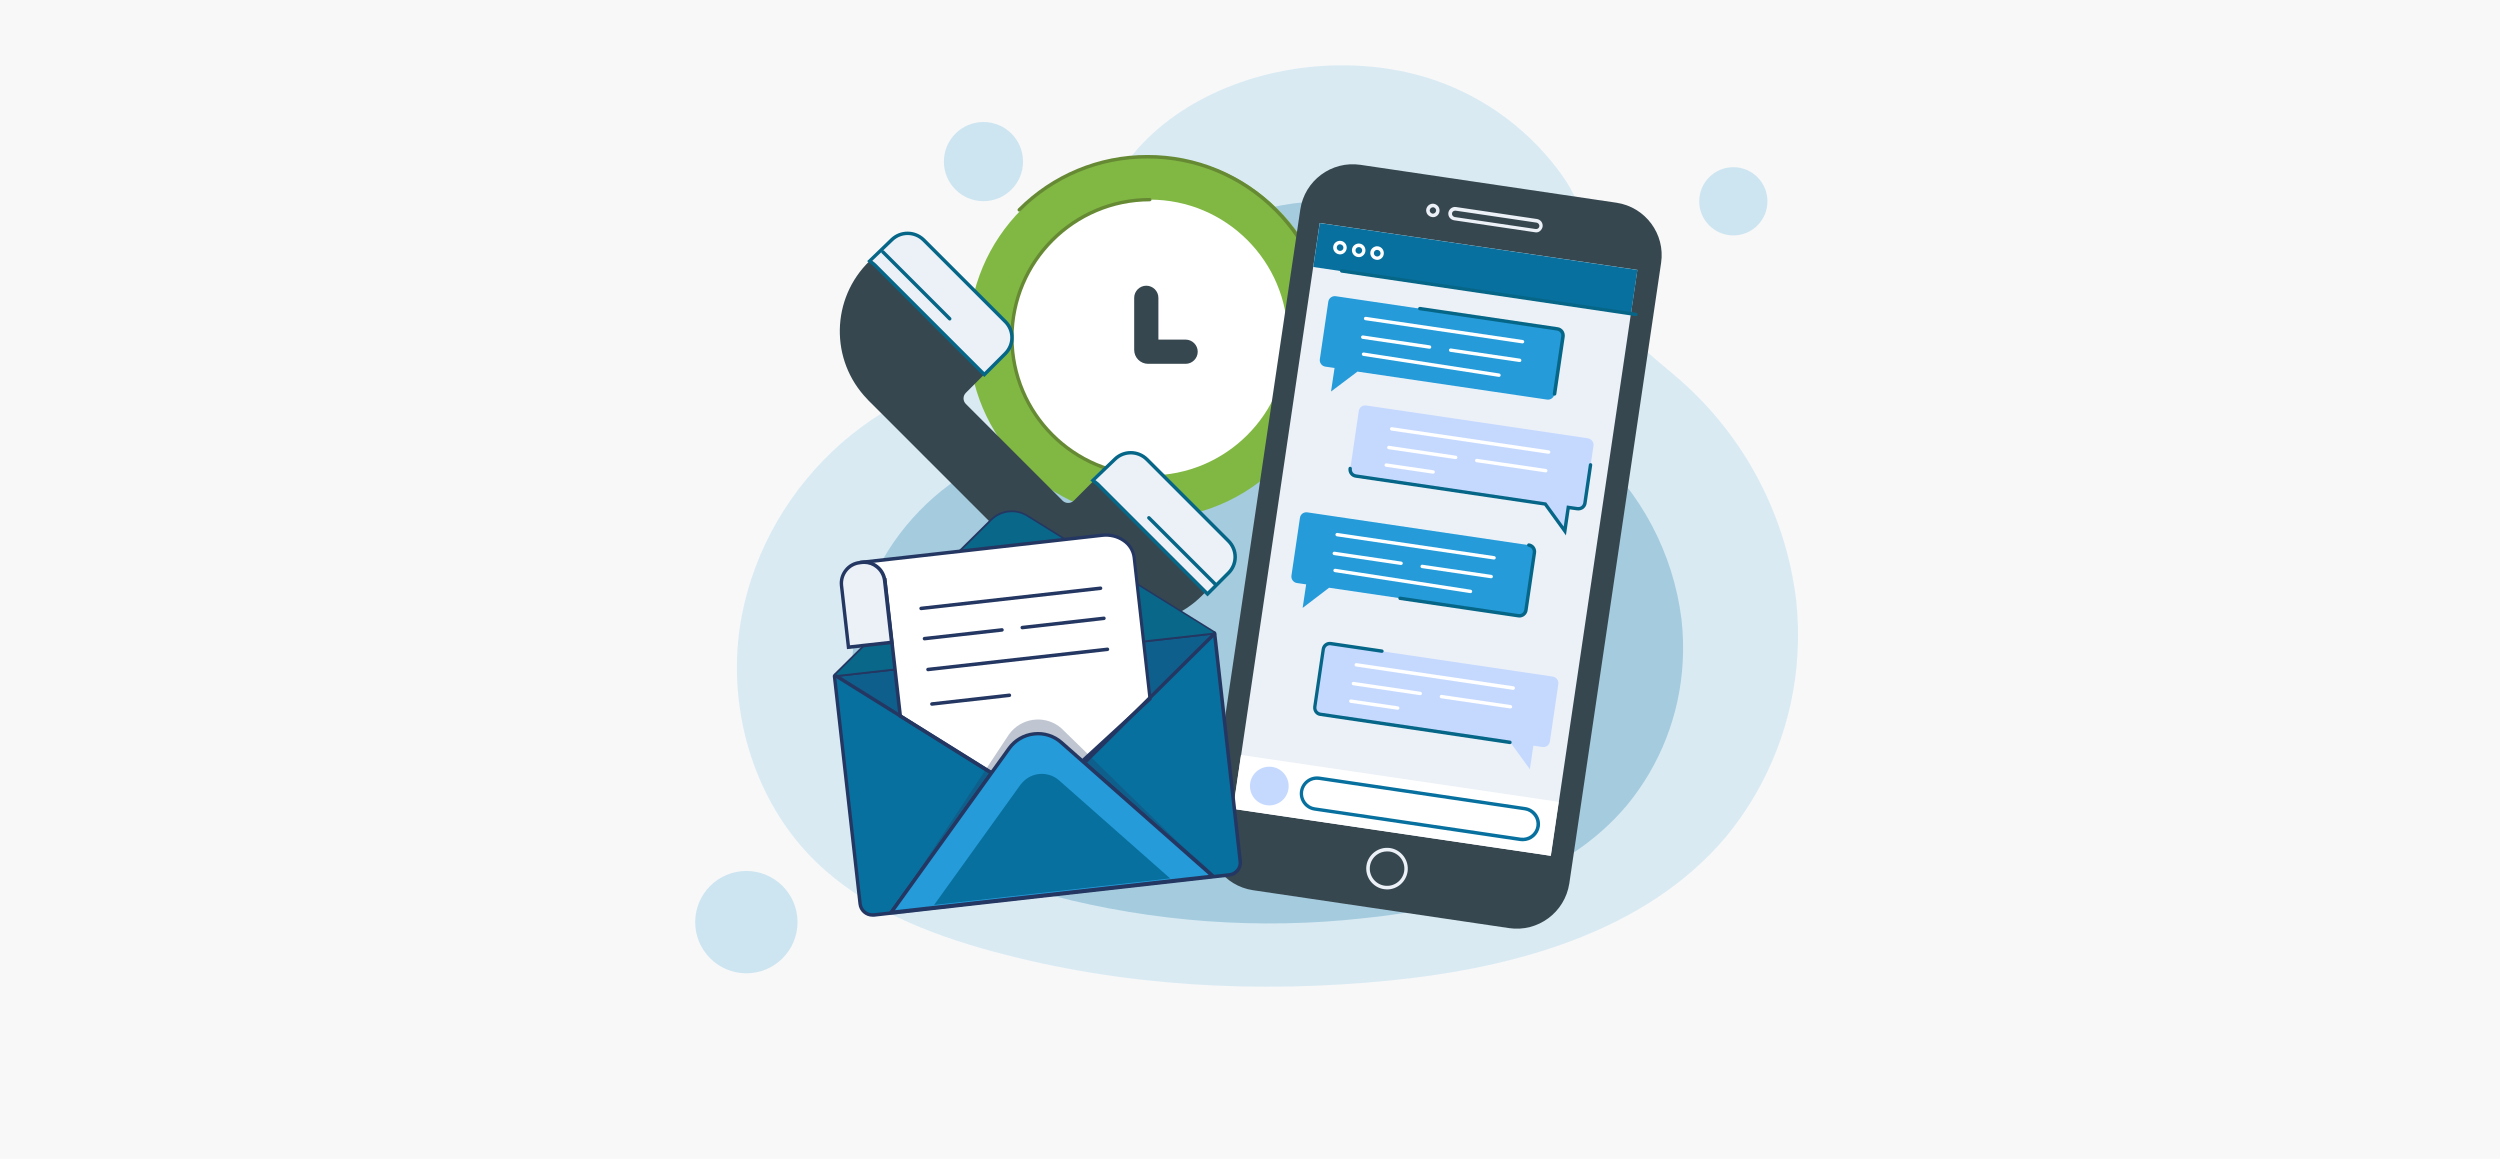 <?xml version="1.0" encoding="utf-8"?>
<!-- Generator: Adobe Illustrator 24.3.0, SVG Export Plug-In . SVG Version: 6.00 Build 0)  -->
<svg version="1.1" id="Layer_1" xmlns="http://www.w3.org/2000/svg" xmlns:xlink="http://www.w3.org/1999/xlink" x="0px" y="0px"
	 viewBox="0 0 1920 890" style="enable-background:new 0 0 1920 890;" xml:space="preserve">
<style type="text/css">
	.st0{fill:#F8F8F8;}
	.st1{opacity:0.15;}
	.st2{fill:#259BDA;}
	.st3{opacity:0.25;}
	.st4{fill:#07709E;}
	.st5{opacity:0.2;fill:#259BDA;enable-background:new    ;}
	.st6{fill:#81B844;}
	.st7{fill:#668934;}
	.st8{fill:#FFFFFF;}
	.st9{fill:#37474F;}
	.st10{fill:#ECF1F7;}
	.st11{fill:#066687;}
	.st12{fill:none;}
	.st13{fill:#C5D9FF;}
	.st14{fill:#243762;}
	.st15{opacity:0.29;fill:#243762;enable-background:new    ;}
	.st16{fill:#F7A9B4;}
	.st17{fill:#096889;}
</style>
<rect id="Rectángulo_22_1_" class="st0" width="1920" height="890"/>
<g id="Grupo_215" transform="translate(-438.844 349.016)">
	<g id="Grupo_195" transform="translate(438.844 -349.016)">
		<g id="Grupo_192" transform="translate(6.691)" class="st1">
			<g id="Grupo_191">
				<path id="Trazado_250" class="st2" d="M1373.8,501.8c0.8-13.8,0.4-27.7-1.1-41.5c-8.1-65.3-39.9-125.3-89.3-168.6
					c-17.4-15.3-37.2-29.1-48.6-49.3c-19.1-34.1-17.6-73.3-41.3-107c-24-34-58-59.7-97.3-73.5C980,21.6,817.3,87.1,831.9,227.1
					c0.1,0.5,0.1,1.2,0.2,2.2c1.8,28.1-19.5,52.3-47.6,54.1c-0.8,0-1.6,0.1-2.3,0.1c-107.2,2.5-199.5,85.2-219.3,189.9
					c-12.7,67.3,8.1,141.2,57.4,188.8c36.8,35.6,86.1,55.1,135.5,68.5c99,26.9,203.1,32.6,305.2,22.3
					c95.5-9.6,196.3-37.1,258.1-110.6C1351.8,602.6,1371,553.3,1373.8,501.8z"/>
			</g>
		</g>
		<g id="Grupo_194" transform="translate(25.126 21.814)" class="st3">
			<g id="Grupo_193">
				<path id="Trazado_251" class="st4" d="M1267.2,486.6c0.6-10.8,0.3-21.7-0.9-32.5c-6.3-51.1-31.2-98.1-70-132.1
					c-13.6-12-29.2-22.8-38-38.7c-15-26.7-13.8-57.5-32.4-83.8c-18.8-26.6-45.4-46.8-76.2-57.6c-91-31.5-218.5,19.8-207,129.5
					c0,0.4,0.1,1,0.1,1.7c1.4,22-15.3,41-37.3,42.4c-0.6,0-1.2,0.1-1.8,0.1c-84,2-156.3,66.8-171.8,148.8
					c-9.9,52.8,6.3,110.6,44.9,147.9c28.8,27.9,67.5,43.2,106.1,53.7c78,20.3,159,26.3,239.1,17.4c74.8-7.6,153.8-29.1,202.2-86.6
					C1250,565.6,1265,527,1267.2,486.6z"/>
			</g>
		</g>
		<circle id="Elipse_23" class="st5" cx="1331.2" cy="154.6" r="26.2"/>
		<circle id="Elipse_24" class="st5" cx="755.3" cy="124.1" r="30.4"/>
		<circle id="Elipse_25" class="st5" cx="573.2" cy="708.2" r="39.3"/>
	</g>
	<g id="Grupo_197" transform="translate(482.696 -334.597)">
		<g id="Grupo_196">
			<circle id="Elipse_26" class="st6" cx="839.2" cy="244.8" r="139.2"/>
			<path id="Trazado_252" class="st7" d="M935.9,345c-0.4,0-0.7-0.1-1-0.4c-0.5-0.5-0.5-1.4,0-1.9c25.9-25.8,40.5-60.9,40.4-97.5
				c0.1-36.6-14.4-71.7-40.4-97.5c-25.8-25.9-60.9-40.5-97.5-40.4c-36.6-0.1-71.7,14.4-97.5,40.4c-0.5,0.5-1.4,0.5-1.9,0
				c-0.5-0.5-0.5-1.4,0-1.9c26.3-26.4,62.1-41.3,99.4-41.2c37.3-0.1,73.1,14.7,99.4,41.2c26.4,26.3,41.3,62.1,41.2,99.4
				c0.1,37.3-14.7,73.1-41.2,99.4C936.5,344.9,936.2,345,935.9,345z"/>
			<circle id="Elipse_27" class="st8" cx="839.2" cy="244.8" r="105.9"/>
			<path id="Trazado_253" class="st7" d="M839.2,352C780,351.9,732,304,732,244.8c0.1-59.2,48-107.2,107.2-107.2
				c0.7,0,1.3,0.6,1.3,1.3v0c0,0.7-0.6,1.3-1.3,1.3l0,0c-57.7,0.1-104.5,46.9-104.6,104.6c0.1,57.7,46.9,104.5,104.6,104.6
				c0.7,0,1.3,0.6,1.3,1.3v0C840.6,351.4,840,352,839.2,352C839.2,352,839.2,352,839.2,352z"/>
			<path id="Trazado_254" class="st9" d="M866.7,265h-28.8c-5.9,0-10.7-4.8-10.7-10.7v-40c0-5.1,4.2-9.3,9.3-9.3
				c5.1,0,9.3,4.2,9.3,9.3v32.1h20.9c5.1,0,9.3,4.2,9.3,9.3C876,260.8,871.8,265,866.7,265z"/>
		</g>
	</g>
	<g id="Grupo_202" transform="translate(462.038 -322.347)">
		<path id="Trazado_255" class="st9" d="M643.8,280.9l149.9,149.9c29.3,29.3,76.9,29.3,106.2,0c0,0,0,0,0,0l17.9-17.9
			c6.8-6.8,6.8-17.7,0-24.5l-61.2-61.2c-6.8-6.8-17.7-6.8-24.5,0c0,0,0,0,0,0l-30.6,30.6c-2.4,2.4-6.3,2.4-8.7,0l-74.2-74.2
			c-2.4-2.4-2.4-6.2,0-8.6l30.2-30.2c6.8-6.8,6.8-17.7,0-24.5L686,157.5c-6.7-6.7-17.5-6.8-24.3-0.2l-17,16.4
			c-29.8,28.8-30.7,76.4-1.8,106.2C643.2,280.2,643.5,280.5,643.8,280.9z"/>
		<g id="Grupo_198" transform="translate(4.37 0)">
			<path id="Trazado_256" class="st10" d="M644.1,176.7l84.3,84.3l2.9-2.9l13.3-13.3c6.8-6.8,6.8-17.7,0-24.5l-62.8-62.8
				c-6.7-6.7-17.5-6.8-24.3-0.2l-17,16.4L644.1,176.7z"/>
			<path id="Trazado_257" class="st11" d="M728.4,262.9l-85.1-85.1l-4.9-3.9l18.1-17.5c7.3-7,18.9-6.9,26.2,0.2l62.8,62.8
				c7.3,7.3,7.3,19.1,0,26.4L728.4,262.9z M642.4,173.6l2.7,2.2l83.3,83.3l15.2-15.2c3-3,4.7-7.1,4.7-11.3c0-4.2-1.7-8.3-4.7-11.3
				l-62.8-62.8c-6.2-6.1-16.1-6.2-22.4-0.2L642.4,173.6z"/>
		</g>
		<g id="Grupo_199" transform="translate(40.166 35.194)">
			<path id="Trazado_258" class="st10" d="M779.7,310.1l84.3,84.3l2.9-2.9l13.3-13.3c6.8-6.8,6.8-17.7,0-24.5l-62.8-62.8
				c-6.7-6.7-17.5-6.8-24.3-0.2l-17,16.4L779.7,310.1z"/>
			<path id="Trazado_259" class="st11" d="M864,396.2l-85.1-85.1l-4.9-3.9l18.1-17.5c7.3-7,18.9-6.9,26.2,0.2l62.8,62.8
				c3.5,3.5,5.5,8.2,5.5,13.2c0,5-2,9.7-5.5,13.2L864,396.2z M778,306.9l2.7,2.2l83.3,83.3l15.2-15.2c3-3,4.7-7.1,4.7-11.3
				c0-4.2-1.7-8.3-4.7-11.3l-62.8-62.8c-6.2-6.1-16.1-6.2-22.4-0.2L778,306.9z"/>
		</g>
		<g id="Grupo_200" transform="translate(6.645 2.998)">
			<line id="Línea_21" class="st12" x1="648.3" y1="163.8" x2="699.6" y2="215.2"/>
			<path id="Trazado_260" class="st11" d="M699.6,216.5c-0.4,0-0.7-0.1-1-0.4l-51.3-51.3c-0.5-0.5-0.5-1.4,0-1.9c0,0,0,0,0,0
				c0.5-0.5,1.4-0.5,1.9,0l51.3,51.3c0.5,0.5,0.5,1.4,0,1.9C700.3,216.3,700,216.5,699.6,216.5z"/>
		</g>
		<g id="Grupo_201" transform="translate(49.294 45.648)">
			<line id="Línea_22" class="st12" x1="809.8" y1="325.4" x2="861.2" y2="376.7"/>
			<path id="Trazado_261" class="st11" d="M861.2,378c-0.4,0-0.7-0.1-1-0.4l-51.3-51.3c-0.5-0.5-0.5-1.4,0-1.9c0,0,0,0,0,0
				c0.5-0.5,1.4-0.5,1.9,0l51.3,51.3c0.5,0.5,0.5,1.4,0,1.9c0,0,0,0,0,0C861.9,377.9,861.5,378,861.2,378z"/>
		</g>
	</g>
	<g id="Grupo_205" transform="translate(521.076 -333.129)">
		<path id="Trazado_262" class="st9" d="M1076.7,696.9l-196.6-29.1c-22.2-3.3-37.6-24-34.3-46.2L916.4,145
			c3.3-22.2,24-37.6,46.2-34.3l196.6,29.1c22.2,3.3,37.6,24,34.3,46.2l-70.5,476.6C1119.6,684.8,1098.9,700.2,1076.7,696.9z"/>
		
			<rect id="Rectángulo_136" x="793" y="275" transform="matrix(0.146 -0.989 0.989 0.146 477.104 1349.481)" class="st10" width="455" height="246.7"/>
		
			<rect id="Rectángulo_137" x="1034.2" y="66.8" transform="matrix(0.146 -0.989 0.989 0.146 709.291 1202.244)" class="st4" width="34.1" height="246.7"/>
		<path id="Trazado_263" class="st10" d="M983,667.2c-0.8,0-1.6-0.1-2.3-0.2c-4.2-0.6-7.9-2.9-10.5-6.3c-2.5-3.4-3.6-7.6-3-11.8
			c0.6-4.2,2.9-7.9,6.3-10.5c3.4-2.5,7.6-3.6,11.8-3c4.2,0.6,7.9,2.9,10.5,6.3c2.5,3.4,3.6,7.6,3,11.8
			C997.6,661.4,990.9,667.2,983,667.2z M983,638c-2.8,0-5.6,0.9-7.9,2.6c-2.8,2.1-4.7,5.2-5.2,8.7c-0.5,3.5,0.4,7,2.5,9.8
			c2.1,2.8,5.2,4.7,8.7,5.2c7.2,1.1,14-3.9,15.1-11.2c0.5-3.5-0.4-7-2.5-9.8c-2.1-2.8-5.2-4.7-8.7-5.2
			C984.3,638.1,983.6,638,983,638L983,638z"/>
		<path id="Trazado_264" class="st10" d="M1018.3,150.9c-0.3,0-0.5,0-0.8-0.1c-1.3-0.2-2.5-0.9-3.4-2c-0.8-1.1-1.2-2.5-1-3.8
			c0.2-1.3,0.9-2.5,2-3.4c1.1-0.8,2.5-1.2,3.8-1c1.3,0.2,2.5,0.9,3.4,2c0.8,1.1,1.2,2.5,1,3.8l0,0
			C1023,149.1,1020.8,150.9,1018.3,150.9z M1018.3,143.3c-0.5,0-1,0.2-1.5,0.5c-0.5,0.4-0.9,1-1,1.6c-0.1,0.6,0.1,1.3,0.5,1.8
			c0.4,0.5,1,0.9,1.6,1c0.6,0.1,1.3-0.1,1.8-0.5c0.5-0.4,0.9-1,1-1.6l0,0c0.1-0.6-0.1-1.3-0.5-1.8c-0.4-0.5-1-0.9-1.6-1
			C1018.5,143.3,1018.4,143.3,1018.3,143.3L1018.3,143.3z"/>
		<path id="Trazado_265" class="st10" d="M1097.5,162.6c-0.3,0-0.5,0-0.8-0.1l-62.2-9.2c-1.3-0.2-2.5-0.9-3.4-2
			c-0.8-1.1-1.2-2.5-1-3.8c0.2-1.3,0.9-2.5,2-3.4c1.1-0.8,2.5-1.2,3.8-1l62.2,9.2c1.3,0.2,2.5,0.9,3.4,2c0.8,1.1,1.2,2.5,1,3.8
			c-0.2,1.3-0.9,2.5-2,3.4C1099.7,162.3,1098.6,162.6,1097.5,162.6z M1035.3,145.9c-1.2,0-2.3,0.9-2.4,2.1c-0.1,0.6,0.1,1.3,0.5,1.8
			c0.4,0.5,1,0.9,1.6,1l62.2,9.2c1.3,0.2,2.6-0.7,2.8-2.1c0,0,0,0,0,0c0.1-0.6-0.1-1.3-0.5-1.8c-0.4-0.5-1-0.9-1.6-1l-62.2-9.2
			C1035.5,145.9,1035.4,145.9,1035.3,145.9z"/>
		<path id="Trazado_266" class="st13" d="M1110.2,503.7L940,478.5c-2.8-0.4-5.3,1.5-5.7,4.3l-6.5,44.2c-0.4,2.8,1.5,5.3,4.3,5.7
			l145.6,21.5l15,20.7l2.7-18.1l7,1c2.8,0.4,5.3-1.5,5.7-4.3l6.5-44.2C1114.9,506.7,1113,504.1,1110.2,503.7
			C1110.2,503.7,1110.2,503.7,1110.2,503.7z"/>
		<path id="Trazado_267" class="st11" d="M1077.5,555.6c-0.1,0-0.1,0-0.2,0L931.7,534c-1.7-0.2-3.2-1.1-4.2-2.5
			c-1-1.4-1.4-3.1-1.2-4.8l6.5-44.2c0.5-3.5,3.7-5.9,7.2-5.4c0,0,0,0,0,0l39.3,5.8c0.7,0.1,1.2,0.8,1.1,1.5c0,0,0,0,0,0
			c-0.1,0.7-0.8,1.2-1.5,1.1l-39.3-5.8c-2-0.3-3.9,1.1-4.3,3.2l-6.5,44.2c-0.1,1,0.1,2,0.7,2.8c0.6,0.8,1.5,1.3,2.5,1.5l145.6,21.5
			c0.7,0.1,1.2,0.8,1.1,1.5c0,0,0,0,0,0C1078.7,555.1,1078.1,555.6,1077.5,555.6z"/>
		<path id="Trazado_268" class="st13" d="M1137.2,320.7L967,295.5c-2.8-0.4-5.3,1.5-5.7,4.3l-6.5,44.2c-0.4,2.8,1.5,5.3,4.3,5.7
			l145.6,21.5l15,20.7l2.7-18.1l7,1c2.8,0.4,5.3-1.5,5.7-4.3l6.5-44.2C1141.9,323.7,1140,321.1,1137.2,320.7
			C1137.3,320.7,1137.2,320.7,1137.2,320.7z"/>
		<path id="Trazado_269" class="st11" d="M1120.4,395.3l-16.6-22.9l-145-21.4c-3.5-0.5-5.9-3.8-5.4-7.3c0.1-0.7,0.8-1.2,1.5-1.1
			c0.7,0.1,1.2,0.8,1.1,1.5c0,0,0,0,0,0c-0.1,1,0.1,2,0.7,2.8c0.6,0.8,1.5,1.3,2.5,1.5l146.1,21.6l13.4,18.5l2.4-16.2l8.3,1.2
			c1,0.1,2-0.1,2.8-0.7c0.8-0.6,1.3-1.5,1.5-2.5l4.3-29.4c0.1-0.7,0.8-1.2,1.5-1.1h0c0.7,0.1,1.2,0.8,1.1,1.5c0,0,0,0,0,0l-4.3,29.4
			c-0.2,1.7-1.2,3.2-2.5,4.2c-1.4,1-3.1,1.4-4.8,1.2l-5.7-0.8L1120.4,395.3z"/>
		<path id="Trazado_270" class="st2" d="M921.8,377.6l170.2,25.2c2.8,0.4,4.7,3,4.3,5.7l-6.5,44.2c-0.4,2.8-3,4.7-5.7,4.3
			l-145.6-21.5l-20.3,15.5l2.7-18.1l-7-1c-2.8-0.4-4.7-3-4.3-5.7l6.5-44.2C916.4,379.1,919,377.2,921.8,377.6z"/>
		<path id="Trazado_271" class="st11" d="M1084.7,458.4c-0.3,0-0.6,0-1-0.1l-90.9-13.4c-0.7-0.1-1.2-0.8-1.1-1.5c0,0,0,0,0,0
			c0.1-0.7,0.8-1.2,1.5-1.1c0,0,0,0,0,0l90.9,13.4c1,0.1,2-0.1,2.8-0.7c0.8-0.6,1.3-1.5,1.5-2.5l6.5-44.2c0.3-2-1.1-3.9-3.2-4.3
			c-0.7-0.1-1.2-0.8-1.1-1.5c0,0,0,0,0,0c0.1-0.7,0.8-1.2,1.5-1.1c3.5,0.5,5.9,3.8,5.4,7.3l-6.5,44.2c-0.2,1.7-1.2,3.2-2.5,4.2
			C1087.4,457.9,1086.1,458.4,1084.7,458.4z"/>
		
			<rect id="Rectángulo_138" x="969.3" y="479.3" transform="matrix(0.146 -0.989 0.989 0.146 249.175 1494.012)" class="st8" width="41.9" height="246.7"/>
		<path id="Trazado_272" class="st13" d="M907.3,590c-1.2,8.1-8.7,13.7-16.9,12.5c-8.1-1.2-13.7-8.7-12.5-16.9
			c1.2-8.1,8.7-13.7,16.9-12.5C902.9,574.3,908.5,581.9,907.3,590z"/>
		<path id="Trazado_273" class="st4" d="M1087.3,630.2c-0.7,0-1.3-0.1-1.9-0.1l-158.1-23.4c-3.5-0.5-6.6-2.4-8.7-5.2
			c-2.1-2.8-3-6.4-2.5-9.8c1.1-7.2,7.8-12.2,15-11.2l158.1,23.4c7.2,1.1,12.2,7.8,11.2,15C1099.4,625.4,1093.8,630.2,1087.3,630.2z
			 M1085.7,627.4c5.8,0.8,11.1-3.1,12-8.9c0.4-2.8-0.3-5.6-2-7.8c-1.7-2.3-4.2-3.8-6.9-4.2l-158.2-23.4c-5.8-0.8-11.1,3.1-12,8.9
			c-0.4,2.8,0.3,5.6,2,7.9c1.7,2.3,4.2,3.8,6.9,4.2L1085.7,627.4z"/>
		<path id="Trazado_274" class="st8" d="M946.9,179.5c-0.3,0-0.5,0-0.8-0.1c-2.8-0.4-4.8-3.1-4.4-5.9c0.2-1.4,0.9-2.6,2-3.4
			c1.1-0.8,2.5-1.2,3.9-1c2.8,0.4,4.8,3.1,4.4,5.9l0,0C951.6,177.6,949.5,179.5,946.9,179.5z M946.9,171.7c-0.5,0-1.1,0.2-1.5,0.5
			c-0.5,0.4-0.9,1-1,1.7c-0.1,0.7,0.1,1.3,0.5,1.9c0.4,0.5,1,0.9,1.7,1c1.4,0.2,2.7-0.8,2.9-2.1l0,0c0.1-0.7-0.1-1.4-0.5-1.9
			c-0.4-0.5-1-0.9-1.7-1C947.1,171.7,947,171.7,946.9,171.7L946.9,171.7z"/>
		<path id="Trazado_275" class="st8" d="M961.3,181.6c-0.3,0-0.5,0-0.8-0.1c-2.8-0.4-4.8-3.1-4.4-5.9c0.4-2.8,3.1-4.8,5.9-4.4
			c1.4,0.2,2.6,0.9,3.4,2c0.8,1.1,1.2,2.5,1,3.9c-0.2,1.4-0.9,2.6-2,3.4C963.5,181.3,962.4,181.6,961.3,181.6z M961.3,173.9
			c-1.3,0-2.3,0.9-2.5,2.2c-0.1,0.7,0.1,1.4,0.5,1.9c0.4,0.5,1,0.9,1.7,1c0.7,0.1,1.4-0.1,1.9-0.5c0.5-0.4,0.9-1,1-1.7l0,0
			c0.1-0.7-0.1-1.4-0.5-1.9c-0.4-0.5-1-0.9-1.7-1C961.6,173.9,961.4,173.9,961.3,173.9L961.3,173.9z"/>
		<path id="Trazado_276" class="st8" d="M975.4,183.7c-0.3,0-0.5,0-0.8-0.1c-2.8-0.4-4.8-3.1-4.4-5.9c0.4-2.8,3.1-4.8,5.9-4.4
			c2.8,0.4,4.8,3.1,4.4,5.9C980.2,181.8,978,183.7,975.4,183.7z M975.4,176c-0.5,0-1.1,0.2-1.5,0.5c-0.5,0.4-0.9,1-1,1.7
			c-0.1,0.7,0.1,1.3,0.5,1.9c0.4,0.5,1,0.9,1.7,1c1.4,0.2,2.7-0.8,2.9-2.1c0.2-1.4-0.8-2.7-2.1-2.9C975.6,176,975.5,176,975.4,176
			L975.4,176z"/>
		<path id="Trazado_277" class="st11" d="M1174.1,226.9h-0.2L948,193.5c-0.7-0.1-1.2-0.8-1.1-1.5c0,0,0,0,0,0
			c0.1-0.7,0.8-1.2,1.5-1.1c0,0,0,0,0,0l225.9,33.4c0.7,0.1,1.2,0.8,1.1,1.5c0,0,0,0,0,0C1175.3,226.4,1174.7,226.9,1174.1,226.9z"
			/>
		<path id="Trazado_278" class="st8" d="M1079.9,513.9c-0.1,0-0.1,0-0.2,0L959.2,496c-0.7-0.1-1.2-0.8-1.1-1.5c0,0,0,0,0,0
			c0.1-0.7,0.8-1.2,1.5-1.1c0,0,0,0,0,0l120.5,17.8c0.7,0.1,1.2,0.8,1.1,1.5C1081.1,513.4,1080.5,513.9,1079.9,513.9z"/>
		<path id="Trazado_279" class="st8" d="M1008.5,518c-0.1,0-0.1,0-0.2,0l-51.3-7.6c-0.7-0.1-1.2-0.8-1.1-1.5c0,0,0,0,0,0
			c0.1-0.7,0.8-1.2,1.5-1.1c0,0,0,0,0,0l51.3,7.6c0.7,0.1,1.2,0.8,1.1,1.5c0,0,0,0,0,0C1009.8,517.5,1009.2,518,1008.5,518z"/>
		<path id="Trazado_280" class="st8" d="M991.2,529.2H991l-36-5.3c-0.7-0.1-1.2-0.8-1.1-1.5c0,0,0,0,0,0c0.1-0.7,0.8-1.2,1.5-1.1
			c0,0,0,0,0,0l36,5.3c0.7,0.1,1.2,0.8,1.1,1.5c0,0,0,0,0,0C992.4,528.7,991.9,529.2,991.2,529.2z"/>
		<path id="Trazado_281" class="st8" d="M1077.8,528.2c-0.1,0-0.1,0-0.2,0l-53-7.8c-0.7-0.1-1.2-0.8-1.1-1.5c0,0,0,0,0,0
			c0.1-0.7,0.8-1.2,1.5-1.1c0,0,0,0,0,0l53,7.8c0.7,0.1,1.2,0.8,1.1,1.5c0,0,0,0,0,0C1079,527.8,1078.4,528.2,1077.8,528.2z"/>
		<g id="Grupo_203" transform="translate(20.001 59.12)">
			<path id="Trazado_282" class="st8" d="M1045.2,354.7c-0.1,0-0.1,0-0.2,0l-120.5-17.8c-0.7-0.1-1.2-0.8-1.1-1.5
				c0.1-0.7,0.8-1.2,1.5-1.1c0,0,0,0,0,0l120.5,17.8c0.7,0.1,1.2,0.8,1.1,1.5c0,0,0,0,0,0C1046.4,354.2,1045.8,354.7,1045.2,354.7z"
				/>
			<path id="Trazado_283" class="st8" d="M973.8,358.9c-0.1,0-0.1,0-0.2,0l-51.3-7.6c-0.7-0.1-1.2-0.8-1.1-1.5c0,0,0,0,0,0
				c0.1-0.7,0.8-1.2,1.5-1.1l51.3,7.6c0.7,0.1,1.2,0.8,1.1,1.5C975,358.4,974.5,358.8,973.8,358.9z"/>
			<path id="Trazado_284" class="st8" d="M1027.1,380.5c-0.1,0-0.1,0-0.2,0l-104-16.1c-0.7-0.1-1.2-0.8-1.1-1.5
				c0.1-0.7,0.8-1.2,1.5-1.1l104,16.1c0.7,0.1,1.2,0.8,1.1,1.5c0,0,0,0,0,0C1028.3,380,1027.8,380.5,1027.1,380.5z"/>
			<path id="Trazado_285" class="st8" d="M1043,369.1c-0.1,0-0.1,0-0.2,0l-53-7.8c-0.7-0.1-1.2-0.8-1.1-1.5c0,0,0,0,0,0
				c0.1-0.7,0.8-1.2,1.5-1.1c0,0,0,0,0,0l53,7.8c0.7,0.1,1.2,0.8,1.1,1.5c0,0,0,0,0,0C1044.2,368.6,1043.7,369.1,1043,369.1z"/>
		</g>
		<path id="Trazado_286" class="st2" d="M943.6,211.6l170.2,25.2c2.8,0.4,4.7,3,4.3,5.7l-6.5,44.2c-0.4,2.8-3,4.7-5.7,4.3
			l-145.6-21.5L940,284.8l2.7-18.1l-7-1c-2.8-0.4-4.7-3-4.3-5.7l6.5-44.2C938.3,213.1,940.9,211.2,943.6,211.6z"/>
		<path id="Trazado_287" class="st11" d="M1111.6,288c-0.1,0-0.1,0-0.2,0c-0.7-0.1-1.2-0.8-1.1-1.5c0,0,0,0,0,0l6.5-44.2
			c0.1-1-0.1-2-0.7-2.8c-0.6-0.8-1.5-1.3-2.5-1.5L1008,222.4c-0.7-0.1-1.2-0.8-1.1-1.5c0,0,0,0,0,0c0.1-0.7,0.8-1.2,1.5-1.1
			l105.7,15.6c1.7,0.2,3.2,1.2,4.2,2.5c1,1.4,1.4,3.1,1.2,4.8l-6.5,44.2C1112.8,287.5,1112.3,288,1111.6,288z"/>
		<g id="Grupo_204" transform="translate(24.568 24.444)">
			<path id="Trazado_288" class="st8" d="M1062.5,223.4c-0.1,0-0.1,0-0.2,0l-120.5-17.8c-0.7-0.1-1.2-0.8-1.1-1.5
				c0.1-0.7,0.8-1.2,1.5-1.1h0l120.5,17.8c0.7,0.1,1.2,0.8,1.1,1.5c0,0,0,0,0,0C1063.7,222.9,1063.1,223.4,1062.5,223.4z"/>
			<path id="Trazado_289" class="st8" d="M991.1,227.5c-0.1,0-0.1,0-0.2,0l-51.3-7.6c-0.7-0.1-1.2-0.8-1.1-1.5
				c0.1-0.7,0.8-1.2,1.5-1.1h0l51.3,7.6c0.7,0.1,1.2,0.8,1.1,1.5c0,0,0,0,0,0C992.3,227,991.8,227.5,991.1,227.5z"/>
			<path id="Trazado_290" class="st8" d="M1044.4,249.1c-0.1,0-0.1,0-0.2,0l-104-16.1c-0.7-0.1-1.2-0.8-1.1-1.5
				c0.1-0.7,0.8-1.2,1.5-1.1l104,16.1c0.7,0.1,1.2,0.8,1.1,1.5C1045.6,248.7,1045.1,249.1,1044.4,249.1z"/>
			<path id="Trazado_291" class="st8" d="M1060.3,237.7h-0.2l-53-7.8c-0.7-0.1-1.2-0.8-1.1-1.5c0,0,0,0,0,0c0.1-0.7,0.8-1.2,1.5-1.1
				c0,0,0,0,0,0l53,7.8c0.7,0.1,1.2,0.8,1.1,1.5c0,0,0,0,0,0C1061.5,237.3,1061,237.7,1060.3,237.7z"/>
		</g>
		<path id="Trazado_292" class="st8" d="M1107.1,332.6h-0.2l-120.5-17.8c-0.7-0.1-1.2-0.8-1.1-1.5c0,0,0,0,0,0
			c0.1-0.7,0.8-1.2,1.5-1.1c0,0,0,0,0,0l120.5,17.8c0.7,0.1,1.2,0.8,1.1,1.5c0,0,0,0,0,0C1108.3,332.1,1107.7,332.6,1107.1,332.6z"
			/>
		<path id="Trazado_293" class="st8" d="M1035.7,336.7h-0.2l-51.3-7.6c-0.7-0.1-1.2-0.8-1.1-1.5c0.1-0.7,0.8-1.2,1.5-1.1h0l51.3,7.6
			c0.7,0.1,1.2,0.8,1.1,1.5c0,0,0,0,0,0C1036.9,336.2,1036.4,336.7,1035.7,336.7z"/>
		<path id="Trazado_294" class="st8" d="M1018.4,347.9c-0.1,0-0.1,0-0.2,0l-36-5.3c-0.7-0.1-1.2-0.8-1.1-1.5c0,0,0,0,0,0
			c0.1-0.7,0.8-1.2,1.5-1.1c0,0,0,0,0,0l36,5.3c0.7,0.1,1.2,0.8,1.1,1.5c0,0,0,0,0,0C1019.6,347.4,1019.1,347.9,1018.4,347.9z"/>
		<path id="Trazado_295" class="st8" d="M1104.9,346.9c-0.1,0-0.1,0-0.2,0l-53-7.8c-0.7-0.1-1.2-0.8-1.1-1.5
			c0.1-0.7,0.8-1.2,1.5-1.1c0,0,0,0,0,0l53,7.8c0.7,0.1,1.2,0.8,1.1,1.5c0,0,0,0,0,0C1106.1,346.5,1105.6,346.9,1104.9,346.9z"/>
	</g>
	<g id="Grupo_214" transform="translate(460.905 -277.594)">
		<g id="Grupo_206" transform="translate(0 19.333)">
			<path id="Trazado_296" class="st4" d="M922.1,581.1l-273,30.8c-5.2,0.6-10-3.2-10.6-8.4l-19.7-174.9c0-0.3,0.2-0.5,0.4-0.6
				l291-32.8c0.3,0,0.5,0.1,0.5,0.4c0,0,0,0,0,0.1l19.7,175C931.1,575.8,927.4,580.5,922.1,581.1
				C922.2,581.1,922.2,581.1,922.1,581.1z"/>
			<path id="Trazado_297" class="st14" d="M648,613.3c-5.5,0-10.2-4.2-10.8-9.7l-19.7-174.9c-0.1-1,0.6-1.9,1.6-2l291-32.8
				c1-0.1,1.9,0.6,2,1.6c0,0,0,0,0,0l19.7,175c0.3,2.9-0.5,5.7-2.3,8c-1.8,2.3-4.4,3.7-7.2,4l-273,30.8
				C648.8,613.3,648.4,613.3,648,613.3z M620.2,429.2l19.6,174.1c0.5,4.5,4.6,7.8,9.1,7.3c0,0,0,0,0,0l273-30.8l0.1,1.3l-0.1-1.3
				c2.2-0.2,4.1-1.3,5.5-3c1.4-1.7,2-3.9,1.7-6l-19.6-174.2L620.2,429.2z"/>
		</g>
		<path id="Trazado_298" class="st15" d="M909.3,600.5l-246.9,30.8c-5.3,0.6,76.5-104.3,75.9-109.5l-119.5-73.8
			c0-0.3,0.2-0.5,0.4-0.6l291-32.8c0.3,0,0.5,0.1,0.5,0.4c0,0,0,0,0,0.1l-99.5,98.5C811.8,518.7,914.6,599.9,909.3,600.5z"/>
		<g id="Grupo_207" transform="translate(0.176 0)">
			<path id="Trazado_299" class="st16" d="M619.1,447.3l120.3-119c7.2-7.1,18.3-8.4,26.9-3.1l143,88.8c0.1,0.1,0.2,0.3,0.1,0.4
				c0,0.1-0.1,0.1-0.2,0.1l-290.6,32.7"/>
			<path id="Trazado_300" class="st14" d="M618.7,448.7l-0.2-2l-0.4-0.4l0.3-0.3v0h0l120-118.7c7.6-7.6,19.4-8.9,28.5-3.3L910,413
				c0.6,0.4,0.9,1.1,0.7,1.7c-0.1,0.7-0.7,1.2-1.4,1.3L618.7,448.7z M754.8,323.3c-5.4,0-10.6,2.1-14.4,6L622.8,445.6l283.4-31.9
				l-140.5-87.3C762.4,324.4,758.6,323.3,754.8,323.3z"/>
		</g>
		<path id="Trazado_301" class="st17" d="M619.3,447.3l120.3-119c7.2-7.1,18.3-8.4,26.9-3.1l143,88.8c0.1,0.1,0.2,0.3,0.1,0.4
			c0,0.1-0.1,0.1-0.2,0.1l-290.6,32.7"/>
		<g id="Grupo_208" transform="translate(8.8 35.511)">
			<path id="Trazado_302" class="st16" d="M744.1,467.9l-90.4,125.8l246.9-27.8L784.4,463.3c-11.3-10-28.6-8.9-38.6,2.4
				C745.2,466.4,744.6,467.1,744.1,467.9z"/>
			<path id="Trazado_303" class="st14" d="M650.8,595.4L743,467.1l1.1,0.8l-1.1-0.8c4.7-6.6,12-10.8,20.1-11.7
				c8-0.9,16.1,1.6,22.2,7l118.4,104.5L650.8,595.4z M766.3,457.8c-1,0-1.9,0.1-2.9,0.2c-7.3,0.8-13.9,4.7-18.2,10.7l-88.7,123.4
				l240.9-27.1l-114-100.6C778.7,460.1,772.6,457.8,766.3,457.8L766.3,457.8z"/>
		</g>
		<g id="Grupo_209" transform="translate(3.439 3.666)">
			<path id="Trazado_304" class="st8" d="M630.5,357.5L820.7,336c12.4-1.4,23.6,6.2,24.8,17l12.2,108.5l-52.9,48.6l-69.9,7.9
				l-69-43.2L654,369.8L630.5,357.5z"/>
			<path id="Trazado_305" class="st14" d="M734.6,519.4l-70-43.8l-11.8-105l-18.1-15l185.8-20.9c6.1-0.8,12.4,0.7,17.5,4.2
				c4.8,3.2,8,8.3,8.7,14.1l12.3,109.2l-53.7,49.4L734.6,519.4z M667.2,474.1l68.1,42.6l69-7.8l52.1-47.9l-12.1-107.8
				c-0.6-5-3.4-9.4-7.6-12.2c-4.6-3.1-10.2-4.4-15.7-3.7L635,358.3l20.3,10.6L667.2,474.1z"/>
		</g>
		<path id="Trazado_306" class="st15" d="M752.9,492.5l-90.4,136.7l246.9-27.8L793.2,488c-11.3-10-28.6-8.9-38.6,2.4
			C754,491.1,753.4,491.8,752.9,492.5z"/>
		<g id="Grupo_210" transform="translate(8.8 35.511)">
			<path id="Trazado_307" class="st2" d="M744.1,467.9l-90.4,125.8l246.9-27.8L784.4,463.3c-11.3-10-28.6-8.9-38.6,2.4
				C745.2,466.4,744.6,467.1,744.1,467.9z"/>
			<path id="Trazado_308" class="st14" d="M650.8,595.4L743,467.1l1.1,0.8l-1.1-0.8c4.7-6.6,12-10.8,20.1-11.7
				c8-0.9,16.1,1.6,22.2,7l118.4,104.5L650.8,595.4z M766.3,457.8c-1,0-1.9,0.1-2.9,0.2c-7.3,0.8-13.9,4.7-18.2,10.7l-88.7,123.4
				l240.9-27.1l-114-100.6C778.7,460.1,772.6,457.8,766.3,457.8L766.3,457.8z"/>
		</g>
		<path id="Trazado_309" class="st4" d="M761.7,531.2l-66.4,92.4l181.3-20.4l-85.3-75.3c-8.3-7.3-21-6.5-28.3,1.8
			C762.5,530.2,762.1,530.7,761.7,531.2z"/>
		<g id="Grupo_211" transform="translate(0.247 26.273)">
			<line id="Línea_23" class="st12" x1="619.1" y1="421.3" x2="738.1" y2="495.4"/>
			
				<rect id="Rectángulo_139" x="677.3" y="388.3" transform="matrix(0.529 -0.849 0.849 0.529 -69.294 791.921)" class="st14" width="2.7" height="140.2"/>
		</g>
		<g id="Grupo_212" transform="translate(40.277 19.452)">
			<line id="Línea_24" class="st12" x1="870.5" y1="395.3" x2="771" y2="494.1"/>
			
				<rect id="Rectángulo_140" x="750.6" y="443.3" transform="matrix(0.71 -0.705 0.705 0.71 -74.961 707.479)" class="st14" width="140.2" height="2.7"/>
		</g>
		<g id="Grupo_213" transform="translate(1.11 8.018)">
			<path id="Trazado_310" class="st10" d="M661.7,413.9l-33.2,3.7l-5.3-47.4c-1-8.8,5.3-16.6,14.1-17.6l1.5-0.2
				c8.7-1,16.6,5.3,17.6,14.1c0,0,0,0,0,0L661.7,413.9z"/>
			<path id="Trazado_311" class="st14" d="M627.3,419.1l-5.5-48.7c-0.5-4.6,0.8-9.1,3.7-12.7c2.8-3.6,7-5.9,11.6-6.4l1.5-0.2
				c4.6-0.5,9.1,0.8,12.7,3.7c3.6,2.8,5.9,7,6.4,11.6l5.5,48.7L627.3,419.1z M640.5,353.7c-0.6,0-1.1,0-1.7,0.1l-1.5,0.2
				c-3.9,0.4-7.4,2.4-9.8,5.4c-2.4,3-3.5,6.9-3.1,10.7l5.2,46l30.5-3.4l-5.2-46c-0.4-3.9-2.4-7.4-5.4-9.8
				C647,354.8,643.8,353.7,640.5,353.7L640.5,353.7z"/>
		</g>
		<path id="Trazado_312" class="st14" d="M685.3,397.2c-0.7,0-1.2-0.5-1.3-1.2c-0.1-0.7,0.4-1.4,1.2-1.5l137.8-15.5
			c0.7-0.1,1.4,0.4,1.5,1.2c0,0,0,0,0,0c0.1,0.7-0.4,1.4-1.2,1.5l-137.8,15.5L685.3,397.2z"/>
		<path id="Trazado_313" class="st14" d="M690.6,444.1c-0.7,0-1.2-0.5-1.3-1.2c-0.1-0.7,0.4-1.4,1.2-1.5l137.8-15.5
			c0.7-0.1,1.4,0.4,1.5,1.2c0,0,0,0,0,0c0.1,0.7-0.4,1.4-1.2,1.5l-137.8,15.5L690.6,444.1z"/>
		<path id="Trazado_314" class="st14" d="M687.9,420.4c-0.7,0-1.2-0.5-1.3-1.2c-0.1-0.7,0.4-1.4,1.2-1.5l59.5-6.7
			c0.7-0.1,1.4,0.4,1.5,1.2c0.1,0.7-0.4,1.4-1.2,1.5l-59.5,6.7L687.9,420.4z"/>
		<path id="Trazado_315" class="st14" d="M763,411.9c-0.7,0-1.2-0.5-1.3-1.2c-0.1-0.7,0.4-1.4,1.2-1.5c0,0,0,0,0,0l62.7-7.1
			c0.7-0.1,1.4,0.4,1.5,1.2c0.1,0.7-0.4,1.4-1.2,1.5c0,0,0,0,0,0l-62.7,7.1L763,411.9z"/>
		<path id="Trazado_316" class="st14" d="M693.6,470.6c-0.7,0-1.2-0.5-1.3-1.2c-0.1-0.7,0.4-1.4,1.2-1.5c0,0,0,0,0,0l59.5-6.7
			c0.7-0.1,1.4,0.4,1.5,1.2c0.1,0.7-0.4,1.4-1.2,1.5c0,0,0,0,0,0l-59.5,6.7L693.6,470.6z"/>
	</g>
</g>
</svg>
